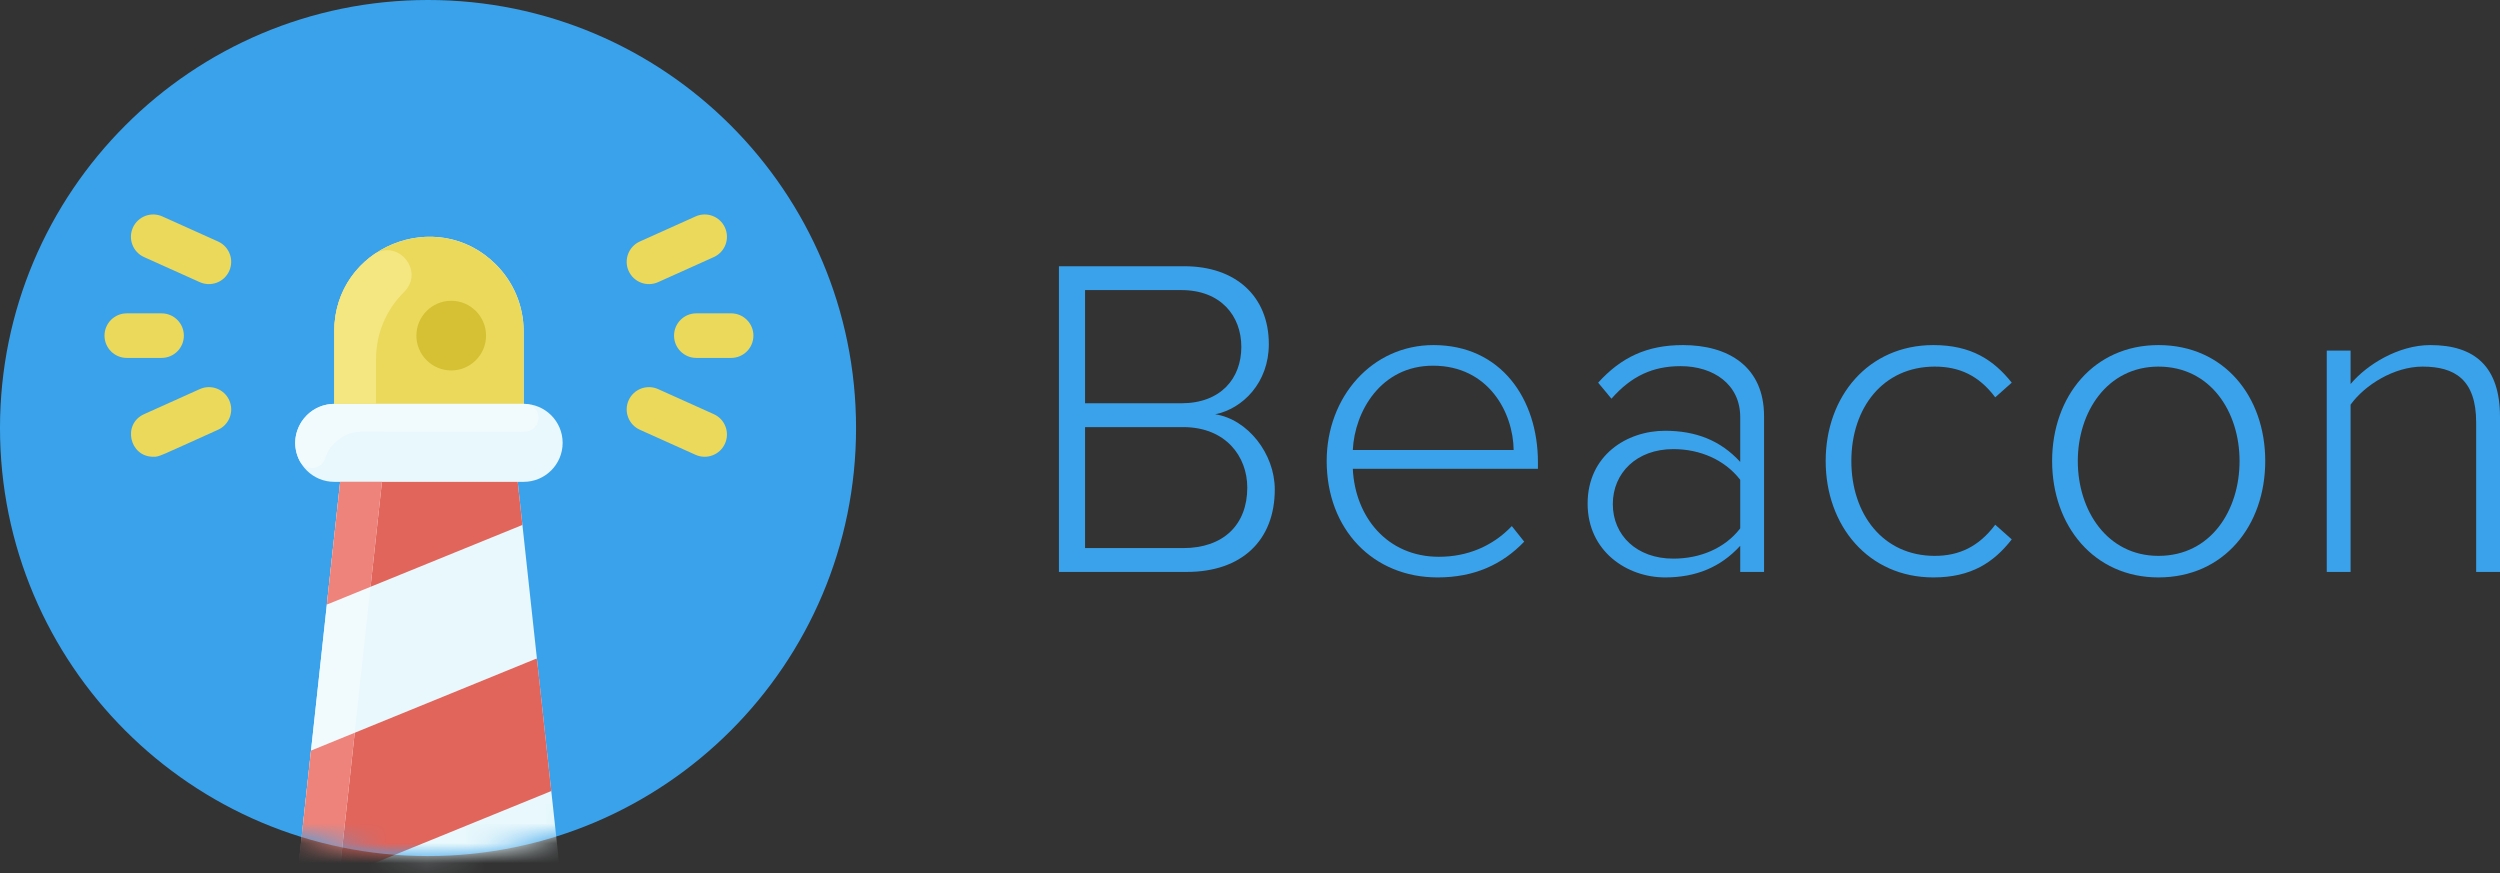 <svg width="126" height="44" viewBox="0 0 126 44" fill="none" xmlns="http://www.w3.org/2000/svg">
<rect x="0" y="0" width="126" height="44" fill="#333333" stroke="none"/>
<path d="M43.145 21.573C43.145 33.487 33.487 43.145 21.573 43.145C9.658 43.145 0 33.487 0 21.573C0 9.658 9.658 0 21.573 0C33.487 0 43.145 9.658 43.145 21.573Z" fill="#3AA2EB"/>
<path d="M53.37 28.825H59.814C62.586 28.825 64.249 27.231 64.249 24.667C64.249 22.866 62.886 21.133 61.246 20.879C62.632 20.602 63.949 19.286 63.949 17.345C63.949 14.92 62.263 13.419 59.699 13.419H53.37V28.825ZM54.687 20.325V14.62H59.537C61.523 14.62 62.563 15.913 62.563 17.484C62.563 19.078 61.523 20.325 59.537 20.325H54.687ZM54.687 27.624V21.526H59.629C61.777 21.526 62.863 23.004 62.863 24.575C62.863 26.446 61.662 27.624 59.629 27.624H54.687Z" fill="#3AA2EB"/>
<path d="M66.865 23.235C66.865 26.677 69.198 29.102 72.454 29.102C74.302 29.102 75.711 28.455 76.82 27.3L76.196 26.515C75.226 27.531 73.956 28.062 72.523 28.062C69.913 28.062 68.297 26.053 68.181 23.628H77.512V23.305C77.512 20.094 75.642 17.392 72.246 17.392C69.151 17.392 66.865 20.002 66.865 23.235ZM72.223 18.431C75.018 18.431 76.265 20.787 76.288 22.681H68.181C68.274 20.741 69.59 18.431 72.223 18.431Z" fill="#3AA2EB"/>
<path d="M87.707 28.825H88.908V20.972C88.908 18.477 87.106 17.392 84.82 17.392C82.995 17.392 81.702 18.015 80.547 19.286L81.217 20.094C82.233 18.939 83.319 18.454 84.704 18.454C86.367 18.454 87.707 19.378 87.707 21.018V23.281C86.714 22.196 85.467 21.711 83.919 21.711C81.979 21.711 80.016 22.958 80.016 25.383C80.016 27.785 82.002 29.102 83.919 29.102C85.467 29.102 86.714 28.594 87.707 27.508V28.825ZM87.707 26.63C86.922 27.647 85.674 28.155 84.335 28.155C82.487 28.155 81.286 26.977 81.286 25.406C81.286 23.836 82.487 22.635 84.335 22.635C85.674 22.635 86.922 23.166 87.707 24.182V26.63Z" fill="#3AA2EB"/>
<path d="M92.014 23.235C92.014 26.492 94.162 29.102 97.442 29.102C99.359 29.102 100.491 28.34 101.392 27.185L100.56 26.446C99.729 27.554 98.736 28.016 97.511 28.016C94.901 28.016 93.308 25.914 93.308 23.235C93.308 20.556 94.901 18.477 97.511 18.477C98.736 18.477 99.729 18.916 100.56 20.025L101.392 19.286C100.491 18.154 99.359 17.392 97.442 17.392C94.162 17.392 92.014 19.979 92.014 23.235Z" fill="#3AA2EB"/>
<path d="M108.786 29.102C112.089 29.102 114.168 26.492 114.168 23.235C114.168 19.979 112.089 17.392 108.786 17.392C105.529 17.392 103.427 19.979 103.427 23.235C103.427 26.492 105.529 29.102 108.786 29.102ZM108.786 28.016C106.199 28.016 104.721 25.73 104.721 23.235C104.721 20.764 106.199 18.477 108.786 18.477C111.419 18.477 112.874 20.764 112.874 23.235C112.874 25.73 111.419 28.016 108.786 28.016Z" fill="#3AA2EB"/>
<path d="M124.799 28.825H126V21.018C126 18.5 124.753 17.392 122.489 17.392C120.872 17.392 119.279 18.385 118.47 19.355V17.669H117.269V28.825H118.47V20.394C119.186 19.401 120.664 18.477 122.097 18.477C123.713 18.477 124.799 19.124 124.799 21.295V28.825Z" fill="#3AA2EB"/>
<mask id="mask0" mask-type="alpha" maskUnits="userSpaceOnUse" x="0" y="0" width="44" height="44">
<path d="M43.145 21.573C43.145 33.487 33.487 43.145 21.573 43.145C9.658 43.145 0 33.487 0 21.573C0 9.658 9.658 0 21.573 0C33.487 0 43.145 9.658 43.145 21.573Z" fill="#3AA2EB"/>
</mask>
<g mask="url(#mask0)">
<path d="M28.287 44.498H14.952C16.636 28.979 15.74 37.228 17.145 24.285H16.847C15.762 24.285 14.882 23.405 14.882 22.32C14.882 21.235 15.762 20.355 16.847 20.355V16.705C16.847 12.441 22.016 10.351 24.994 13.331C25.858 14.194 26.392 15.387 26.392 16.705V20.355C27.477 20.355 28.357 21.235 28.357 22.32C28.357 23.405 27.477 24.285 26.392 24.285H26.094C27.127 33.816 27.321 35.592 28.287 44.498Z" fill="#E8F8FC"/>
<path d="M26.392 16.705V20.355H16.847V16.705C16.847 12.441 22.016 10.351 24.994 13.331C25.858 14.194 26.392 15.387 26.392 16.705Z" fill="#EAD95B"/>
<path d="M22.742 18.669C21.774 18.669 20.987 17.882 20.987 16.915C20.987 15.947 21.774 15.16 22.742 15.16C23.709 15.16 24.497 15.947 24.497 16.915C24.497 17.882 23.709 18.669 22.742 18.669Z" fill="#D5C133"/>
<path d="M31.684 13.657C31.43 13.091 31.682 12.427 32.247 12.172L35.055 10.909C35.62 10.654 36.285 10.906 36.539 11.472C36.794 12.037 36.542 12.702 35.976 12.957L33.169 14.22C32.604 14.475 31.939 14.223 31.684 13.657Z" fill="#EAD95B"/>
<path d="M35.055 22.922L32.247 21.659C31.682 21.404 31.43 20.74 31.684 20.174C31.939 19.608 32.604 19.357 33.169 19.611L35.976 20.874C36.542 21.129 36.794 21.794 36.539 22.359C36.285 22.925 35.62 23.177 35.055 22.922Z" fill="#EAD95B"/>
<path d="M36.849 18.039H35.095C34.474 18.039 33.972 17.536 33.972 16.916C33.972 16.296 34.474 15.793 35.095 15.793H36.849C37.469 15.793 37.972 16.296 37.972 16.916C37.972 17.536 37.469 18.039 36.849 18.039Z" fill="#EAD95B"/>
<path d="M10.068 14.22L7.261 12.957C6.695 12.702 6.443 12.037 6.698 11.472C6.952 10.906 7.617 10.654 8.183 10.909L10.99 12.172C11.556 12.427 11.808 13.091 11.553 13.657C11.299 14.222 10.634 14.475 10.068 14.22Z" fill="#EAD95B"/>
<path d="M7.723 23.021C6.522 23.021 6.16 21.37 7.262 20.874L10.069 19.611C10.635 19.356 11.3 19.608 11.554 20.174C11.809 20.74 11.556 21.404 10.991 21.659C7.939 23.032 8.047 23.021 7.723 23.021Z" fill="#EAD95B"/>
<path d="M8.144 18.039H6.39C5.769 18.039 5.267 17.536 5.267 16.916C5.267 16.296 5.769 15.793 6.39 15.793H8.144C8.764 15.793 9.267 16.296 9.267 16.916C9.267 17.536 8.764 18.039 8.144 18.039Z" fill="#EAD95B"/>
<path d="M26.436 21.755C25.098 21.753 22.683 21.758 18.25 21.758C17.358 21.758 16.631 22.343 16.379 23.119C16.188 23.707 15.368 23.755 15.09 23.203C14.422 21.879 15.414 20.355 16.889 20.355H26.391C27.427 20.355 27.335 21.756 26.436 21.755Z" fill="#F1FAFC"/>
<path d="M27.784 39.869L16.425 44.497H14.951L15.675 37.83L27.023 33.198C27.079 33.191 27.003 32.676 27.784 39.869Z" fill="#E1655B"/>
<path d="M26.092 24.285C26.346 26.627 26.332 26.46 26.32 26.461C16.044 30.645 16.506 30.462 16.474 30.459L17.144 24.285H26.092Z" fill="#E1655B"/>
<path d="M19.25 24.285C17.88 36.906 18.695 29.398 17.057 44.498H14.951C16.635 28.979 15.739 37.228 17.144 24.285H19.25Z" fill="#F1FAFC"/>
<path d="M17.878 36.931C17.722 38.37 17.228 42.919 17.086 44.228L16.425 44.497H14.951L15.675 37.83L17.878 36.931Z" fill="#ED837A"/>
<path d="M19.251 24.285L18.677 29.573L16.496 30.461C16.463 30.458 16.423 30.933 17.145 24.285H19.251Z" fill="#ED837A"/>
<path d="M18.799 12.857C20.028 11.975 21.438 13.659 20.362 14.722C19.501 15.574 18.952 16.758 18.952 18.108V20.354H16.847V16.704C16.847 15.025 17.648 13.685 18.799 12.857Z" fill="#F4E781"/>
</g>
</svg>
